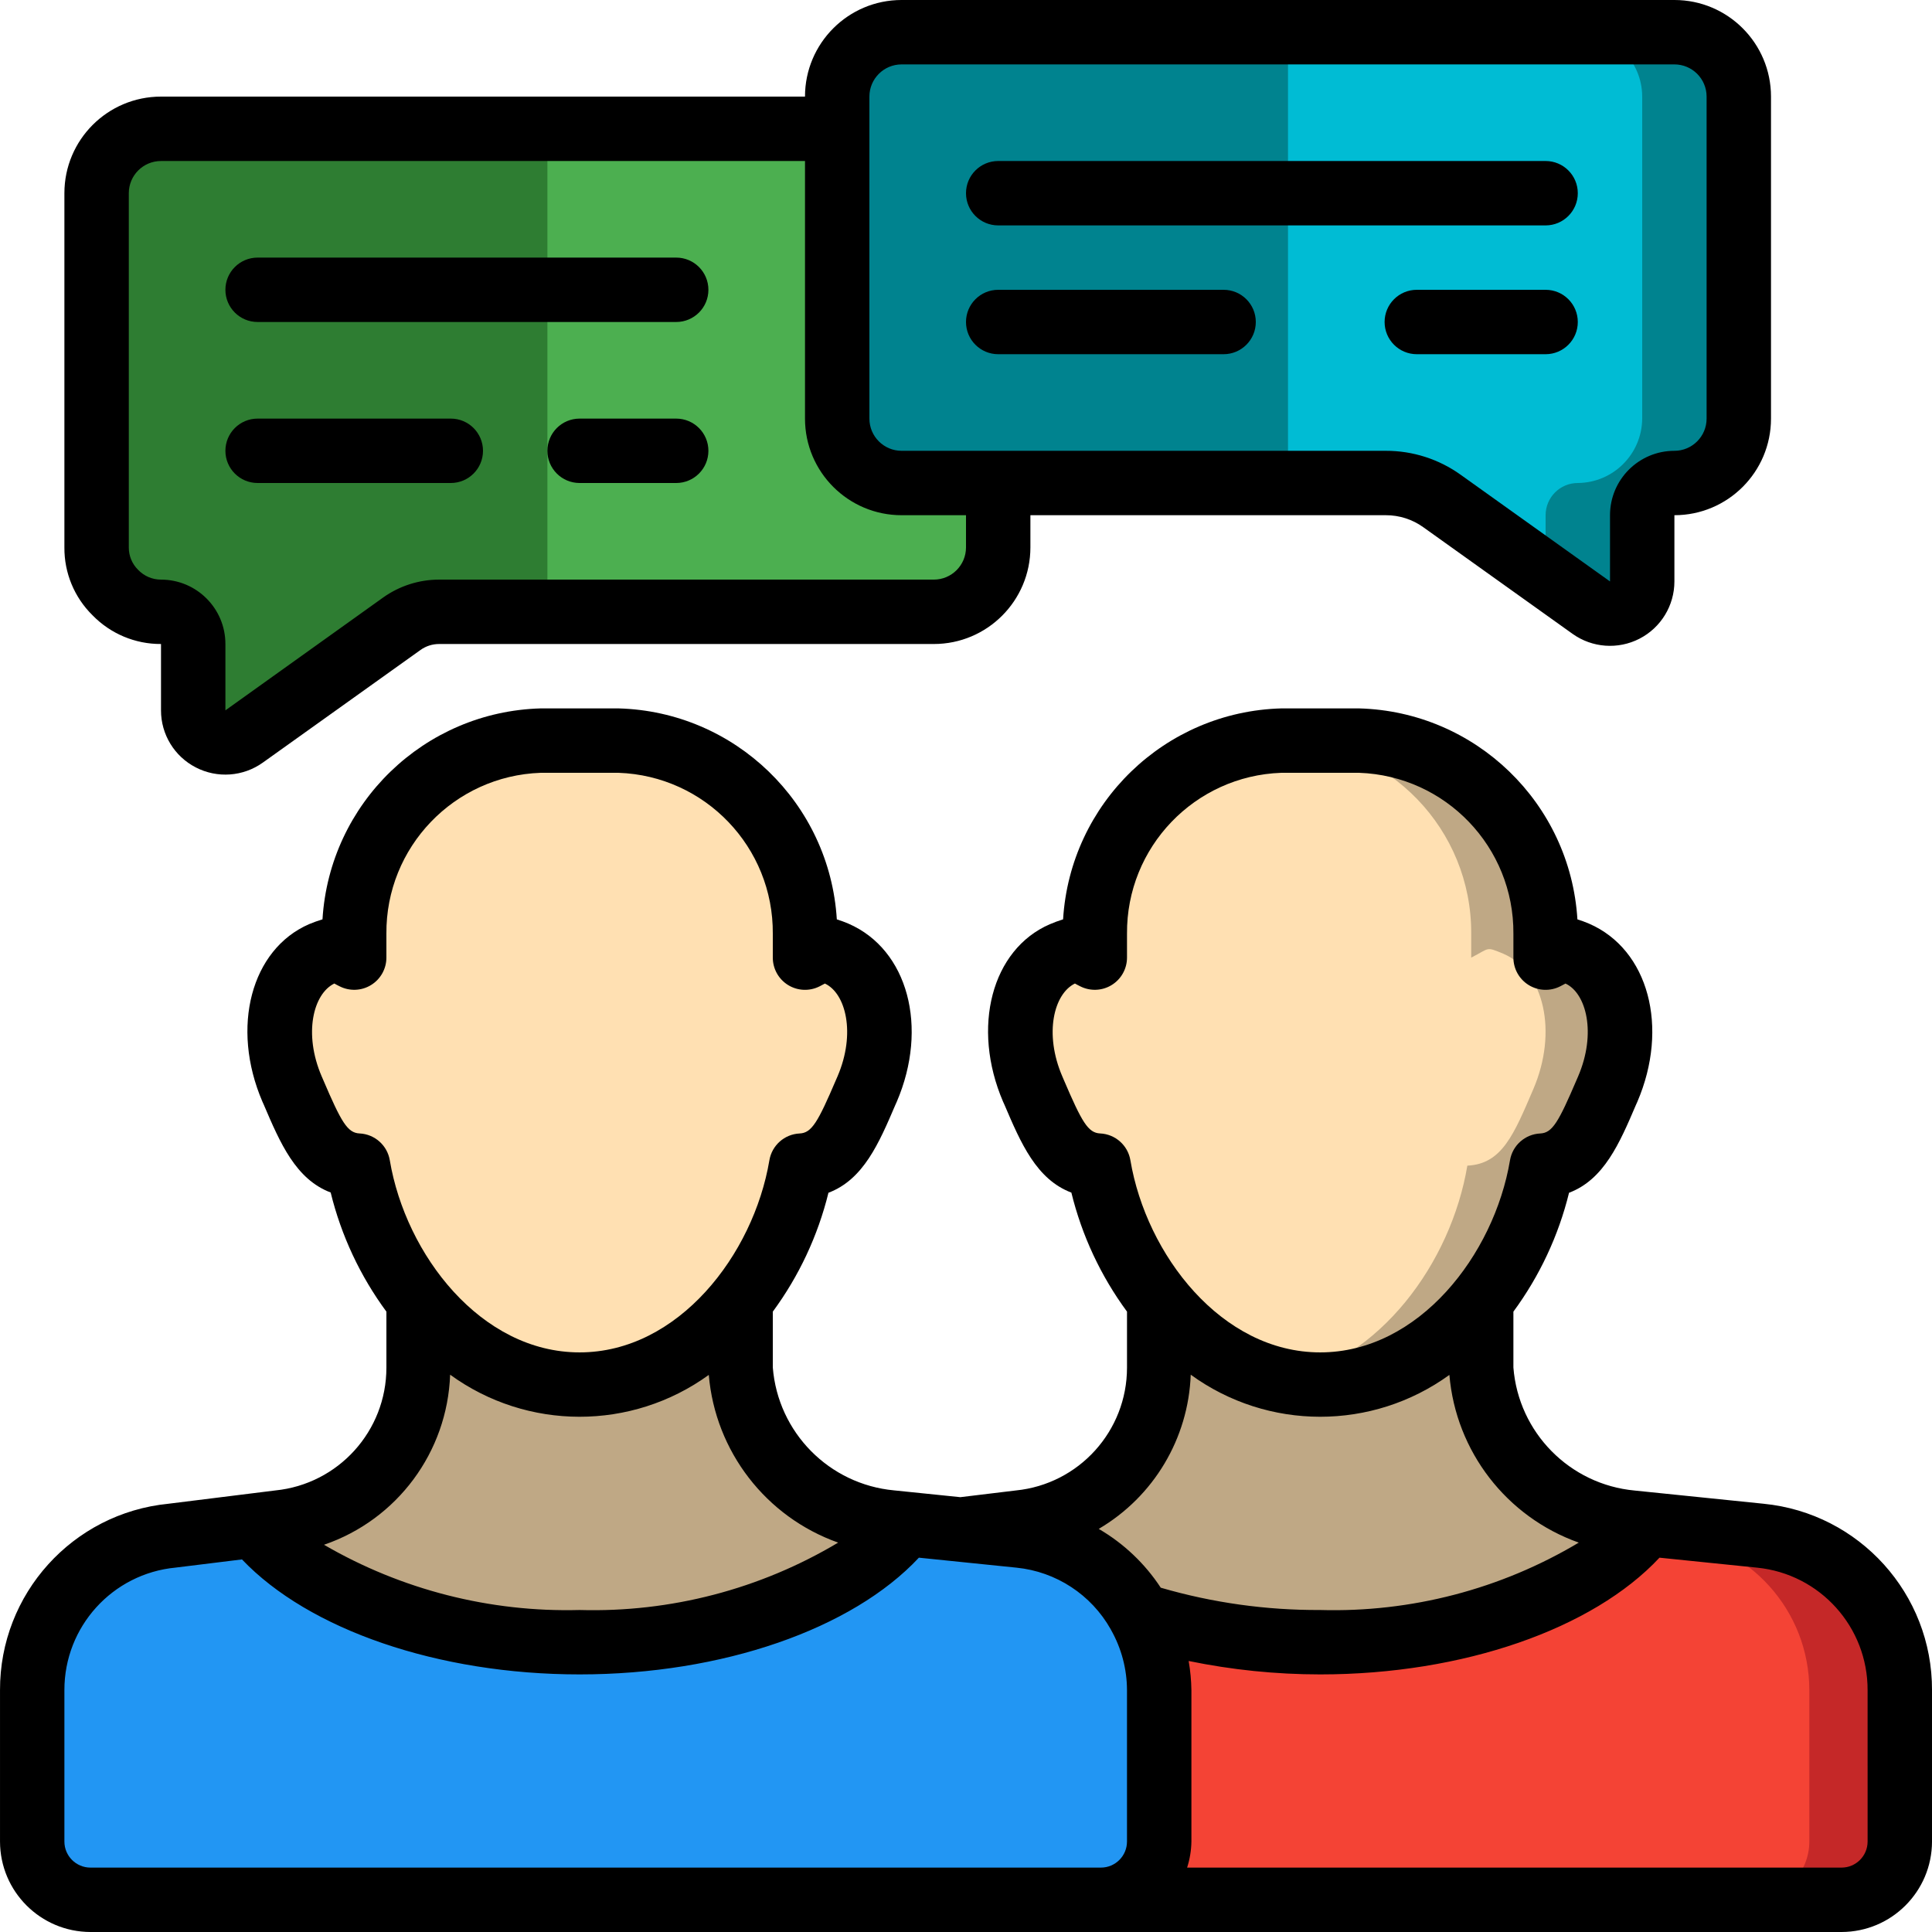 <svg height="512pt" viewBox="0 0 512 512" width="512pt" xmlns="http://www.w3.org/2000/svg"><path d="m264.535 128v17.066c-.031 9.414-7.652 17.039-17.066 17.066h-131.074c-3.547 0-7.008 1.102-9.898 3.156l-41.812 29.867c-2.598 1.852-6.008 2.098-8.844.645-2.836-1.453-4.625-4.367-4.641-7.555v-17.578c0-4.715-3.82-8.535-8.531-8.535-9.398-.07-16.996-7.668-17.066-17.066v-93.867c.027-9.414 7.652-17.039 17.066-17.066h179.199zm0 0" fill="#4caf50"/><path d="m145.066 34.133v128h-28.672c-3.547 0-7.008 1.102-9.898 3.156l-41.812 29.867c-2.598 1.852-6.008 2.098-8.844.645-2.836-1.453-4.625-4.367-4.641-7.555v-17.578c0-4.715-3.82-8.535-8.531-8.535-9.398-.07-16.996-7.668-17.066-17.066v-93.867c.027-9.414 7.652-17.039 17.066-17.066zm0 0" fill="#2e7d32"/><path d="m221.867 25.602v85.332c0 9.426 7.641 17.066 17.066 17.066h128.332c5.336-.004 10.535 1.668 14.875 4.77l39.57 28.262c2.598 1.859 6.02 2.105 8.863.645 2.84-1.465 4.625-4.395 4.625-7.59v-17.551c0-4.715 3.82-8.535 8.535-8.535 9.426 0 17.066-7.641 17.066-17.066v-85.332c0-9.426-7.641-17.066-17.066-17.066h-204.801c-9.426 0-17.066 7.641-17.066 17.066zm0 0" fill="#00838f"/><path d="m460.801 25.602v85.332c-.07 9.398-7.672 16.996-17.066 17.066-4.715 0-8.535 3.82-8.535 8.535v17.578c-.012 3.188-1.805 6.098-4.641 7.555-2.836 1.453-6.246 1.203-8.84-.645l-12.117-8.617-29.699-21.25c-2.891-2.055-6.348-3.156-9.898-3.156h-28.672v-119.465h102.402c9.414.027 17.039 7.652 17.066 17.066zm0 0" fill="#00838f"/><path d="m435.199 25.602v85.332c-.07 9.398-7.668 16.996-17.066 17.066-4.711 0-8.531 3.82-8.531 8.535v15.871l-29.699-21.25c-2.891-2.055-6.348-3.156-9.898-3.156h-28.672v-119.465h76.801c9.414.027 17.039 7.652 17.066 17.066zm0 0" fill="#00bcd4"/><path d="m220.246 503.469h267.777c4.094 0 8.023-1.629 10.918-4.527 2.898-2.895 4.527-6.824 4.527-10.918v-40.109c0-21.105-15.957-38.793-36.949-40.961l-34.219-3.496c-21.582-1.969-38.484-19.414-39.766-41.047v-17.832h-85.336v17.832c.008 21.125-15.941 38.84-36.949 41.047l-15.531 1.875zm0 0" fill="#bfa885"/><path d="m426.07 288.598c-5.121 11.945-8.277 19.883-17.492 20.309-4.867 29.098-28.16 58.027-58.711 58.027-3.305.023-6.598-.348-9.812-1.109-25.688-5.289-44.547-31.062-48.898-56.918-9.215-.426-12.371-8.363-17.492-20.309-6.484-15.105-2.902-31.148 7.938-35.84 4.777-1.965 3.496-1.535 8.531 1.023v-6.312c-.152-27.648 21.773-50.367 49.41-51.203h20.648c27.633.836 49.559 23.555 49.41 51.203v6.312c5.035-2.559 3.754-2.988 8.531-1.023 10.84 4.691 14.422 20.734 7.938 35.84zm0 0" fill="#bfa885"/><path d="m406.359 288.598c-5.121 11.945-8.277 19.883-17.496 20.309-4.352 25.855-23.211 51.543-48.809 56.918-25.688-5.289-44.547-31.062-48.898-56.918-9.215-.426-12.371-8.363-17.492-20.309-6.484-15.105-2.902-31.148 7.938-35.84 4.777-1.965 3.496-1.535 8.531 1.023v-6.312c-.152-27.648 21.773-50.367 49.41-51.203h.938c27.633.836 49.559 23.555 49.406 51.203v6.312c5.035-2.559 3.758-2.988 8.535-1.023 10.836 4.691 14.422 20.734 7.938 35.84zm0 0" fill="#ffe0b2"/><path d="m503.469 447.914v40.109c0 8.527-6.918 15.445-15.445 15.445h-267.777l32.086-91.223 2.387-6.914 11.949-1.449c13.566 15.02 40.445 25.941 72.191 28.074 3.926.258 7.934.426 11.945.426 35.414 0 66.133-10.75 82.09-26.453.785-.695 1.523-1.438 2.219-2.219l31.406 3.242c20.992 2.168 36.949 19.855 36.949 40.961zm0 0" fill="#c52828"/><path d="m479.488 447.914v40.109c0 8.527-6.914 15.445-15.445 15.445h-243.797l32.086-91.223c22.25 14.027 48.207 21.043 74.496 20.137 4.094 0 8.105-.168 12.031-.426 3.926.258 7.934.426 11.945.426 35.414 0 66.133-10.75 82.09-26.453l9.645 1.023c20.992 2.168 36.953 19.855 36.949 40.961zm0 0" fill="#f44335"/><path d="m196.266 344.578v17.832c1.285 21.633 18.188 39.078 39.766 41.047l34.219 3.496c20.996 2.168 36.953 19.855 36.949 40.961v40.109c0 8.527-6.914 15.445-15.445 15.445h-267.773c-4.098 0-8.027-1.629-10.922-4.527-2.898-2.895-4.523-6.824-4.523-10.918v-40.109c-.004-21.105 15.953-38.793 36.949-40.961l28.5-3.496c21.008-2.207 36.957-19.922 36.949-41.047v-17.832zm0 0" fill="#bfa885"/><path d="m153.602 196.266h10.324c27.633.836 49.559 23.555 49.406 51.203v6.312c5.035-2.559 3.758-2.988 8.535-1.023 10.836 4.691 14.422 20.734 7.938 35.84-5.121 11.945-8.277 19.883-17.496 20.309-4.863 29.098-28.16 58.027-58.707 58.027-30.551 0-53.848-28.93-58.711-58.027-9.215-.426-12.371-8.363-17.492-20.309-6.484-15.105-2.902-31.148 7.934-35.84 4.781-1.965 3.5-1.535 8.535 1.023v-6.312c-.152-27.648 21.773-50.367 49.406-51.203zm0 0" fill="#ffe0b2"/><path d="m307.199 447.914v40.109c0 8.527-6.914 15.445-15.445 15.445h-267.773c-4.098 0-8.027-1.629-10.922-4.527-2.898-2.895-4.523-6.824-4.523-10.918v-40.109c-.004-21.105 15.953-38.793 36.949-40.961l21.844-2.645c14.422 18.176 47.617 30.891 86.273 30.891 38.996 0 72.363-12.969 86.613-31.316l30.035 3.07c20.996 2.168 36.953 19.855 36.949 40.961zm0 0" fill="#2296f3"/><path d="m467.379 398.508-34.176-3.5c-17.215-1.598-30.781-15.359-32.137-32.598v-14.812c6.945-9.43 11.957-20.137 14.746-31.504 9.266-3.5 13.398-13.145 17.715-23.246l.383-.855c8.457-19.703 3.016-40.359-12.797-47.215-1.008-.43-2.035-.809-3.082-1.133-1.895-30.805-26.992-55.062-57.84-55.91h-20.648c-30.84.855-55.922 25.109-57.816 55.902-1.191.371-2.363.805-3.516 1.297-15.402 6.664-20.844 27.305-12.391 47.02l.387.852c4.316 10.102 8.445 19.746 17.715 23.246 2.785 11.383 7.797 22.105 14.746 31.547v14.812c.012 16.809-12.715 30.895-29.441 32.574l-14.727 1.781-17.562-1.801c-17.203-1.598-30.762-15.332-32.137-32.555v-14.812c6.941-9.43 11.953-20.137 14.746-31.504 9.266-3.5 13.395-13.145 17.715-23.246l.383-.855c8.457-19.703 3.012-40.359-12.801-47.215-1.004-.43-2.035-.809-3.078-1.133-1.895-30.805-26.992-55.062-57.84-55.91h-20.652c-30.836.855-55.918 25.109-57.812 55.902-1.199.363-2.383.785-3.539 1.27-15.363 6.664-20.848 27.309-12.391 47.02l.383.852c4.316 10.105 8.449 19.746 17.715 23.246 2.789 11.398 7.812 22.129 14.77 31.574v14.812c.016 16.816-12.723 30.902-29.457 32.574l-28.32 3.523c-25.383 2.512-44.699 23.898-44.621 49.406v40.109c.02 13.234 10.742 23.957 23.98 23.977h464.043c13.234-.02 23.957-10.742 23.977-23.977v-40.109c.082-25.508-19.238-46.895-44.621-49.406zm-175.82-98.133c-3.219-.148-4.848-2.996-9.66-14.242l-.391-.914c-4.855-11.309-2.219-21.863 3.359-24.578.418.23.855.48 1.391.734 2.645 1.348 5.801 1.227 8.332-.324s4.074-4.301 4.078-7.27v-6.312c-.18-22.949 17.941-41.863 40.875-42.668h20.648c22.934.805 41.055 19.719 40.875 42.668v6.312c0 2.969 1.543 5.727 4.074 7.277 2.531 1.551 5.688 1.676 8.332.328.496-.25.941-.488 1.402-.734 5.52 2.559 8.242 13.176 3.352 24.582l-.391.906c-4.812 11.246-6.445 14.098-9.66 14.242-4.016.188-7.352 3.152-8.012 7.117-4.219 25.02-24.152 50.898-50.297 50.898-26.145 0-46.082-25.879-50.297-50.898-.656-3.969-3.996-6.934-8.012-7.125zm23.996 63.93c20.43 14.848 48.094 14.871 68.547.059 1.719 20.262 15.129 37.641 34.289 44.445-20.68 12.348-44.449 18.543-68.523 17.859-14.297.074-28.531-1.918-42.258-5.914-4.195-6.398-9.824-11.734-16.434-15.582 14.566-8.562 23.762-23.969 24.379-40.859zm-220.262-63.93c-3.219-.148-4.848-2.996-9.66-14.242l-.395-.914c-4.855-11.309-2.219-21.863 3.363-24.578.418.23.855.48 1.391.734 2.645 1.348 5.797 1.227 8.328-.324s4.078-4.301 4.078-7.27v-6.312c-.18-22.949 17.945-41.863 40.875-42.668h20.652c22.934.805 41.055 19.719 40.875 42.668v6.312c0 2.969 1.543 5.727 4.074 7.277 2.531 1.551 5.688 1.676 8.332.328.496-.25.938-.488 1.398-.734 5.523 2.559 8.246 13.176 3.355 24.582l-.395.906c-4.812 11.246-6.441 14.098-9.656 14.242-4.016.188-7.352 3.152-8.016 7.117-4.215 25.02-24.148 50.898-50.293 50.898-26.148 0-46.082-25.879-50.297-50.898-.66-3.969-3.996-6.934-8.012-7.125zm23.996 63.93c20.43 14.848 48.09 14.871 68.547.059 1.719 20.262 15.129 37.641 34.285 44.445-20.676 12.348-44.445 18.543-68.52 17.859-23.746.633-47.203-5.352-67.738-17.289 19.402-6.645 32.695-24.57 33.426-45.066zm100.957 130.629h-196.266c-3.82 0-6.914-3.094-6.914-6.91v-40.109c-.035-16.809 12.727-30.883 29.457-32.484l17.605-2.168c17.688 18.586 51.926 30.473 89.473 30.473 37.902 0 72.301-12.066 89.914-30.934l25.863 2.645c10.492 1.055 19.809 7.152 24.98 16.34l.066.137c2.766 4.879 4.227 10.387 4.242 15.992v40.109c0 3.816-3.094 6.91-6.914 6.91zm274.688-6.91c0 3.816-3.094 6.91-6.91 6.91h-173.426c.719-2.234 1.102-4.566 1.137-6.91v-40.109c-.039-2.594-.281-5.184-.727-7.738 11.469 2.363 23.148 3.555 34.859 3.559 37.906 0 72.301-12.066 89.914-30.934l25.867 2.645c16.668 1.664 29.344 15.719 29.285 32.469zm0 0"/><path d="m51.891 203.375c5.688 2.938 12.539 2.449 17.75-1.27l41.812-29.867c1.441-1.031 3.172-1.578 4.941-1.57h131.074c14.137 0 25.598-11.461 25.598-25.602v-8.531h94.199c3.559-.008 7.027 1.105 9.918 3.18l39.566 28.266c5.203 3.711 12.047 4.207 17.73 1.281 5.684-2.926 9.254-8.781 9.254-15.176v-17.551c14.137 0 25.598-11.465 25.598-25.602v-85.332c0-14.141-11.461-25.602-25.598-25.602h-204.801c-14.137 0-25.602 11.461-25.602 25.602h-170.664c-14.141 0-25.602 11.461-25.602 25.598v93.867c-.055 6.758 2.637 13.25 7.457 17.988 4.762 4.898 11.312 7.648 18.145 7.613v17.578c-.012 6.375 3.551 12.219 9.223 15.129zm178.508-177.773c0-4.715 3.824-8.535 8.535-8.535h204.801c4.711 0 8.531 3.82 8.531 8.535v85.332c0 4.711-3.82 8.535-8.531 8.535-9.426 0-17.066 7.641-17.066 17.066v17.551l-39.57-28.262c-5.777-4.148-12.719-6.371-19.832-6.355h-128.332c-4.711 0-8.535-3.824-8.535-8.535zm-193.816 125.387c-1.582-1.562-2.465-3.699-2.449-5.922v-93.867c0-4.711 3.82-8.531 8.535-8.531h170.664v68.266c0 14.137 11.465 25.602 25.602 25.602h17.066v8.531c0 4.715-3.82 8.535-8.531 8.535h-131.074c-5.324-.004-10.52 1.656-14.855 4.742l-41.805 29.902v-17.578c0-9.426-7.641-17.066-17.066-17.066-2.301.004-4.504-.941-6.086-2.613zm0 0"/><path d="m264.535 59.734h145.066c4.711 0 8.531-3.82 8.531-8.535 0-4.711-3.82-8.531-8.531-8.531h-145.066c-4.715 0-8.535 3.82-8.535 8.531 0 4.715 3.82 8.535 8.535 8.535zm0 0"/><path d="m264.535 93.867h59.73c4.715 0 8.535-3.82 8.535-8.535 0-4.711-3.82-8.531-8.535-8.531h-59.73c-4.715 0-8.535 3.82-8.535 8.531 0 4.715 3.82 8.535 8.535 8.535zm0 0"/><path d="m409.602 76.801h-34.133c-4.715 0-8.535 3.82-8.535 8.531 0 4.715 3.82 8.535 8.535 8.535h34.133c4.711 0 8.531-3.82 8.531-8.535 0-4.711-3.82-8.531-8.531-8.531zm0 0"/><path d="m68.266 85.332h110.934c4.715 0 8.535-3.82 8.535-8.531 0-4.715-3.82-8.535-8.535-8.535h-110.934c-4.711 0-8.531 3.82-8.531 8.535 0 4.711 3.82 8.531 8.531 8.531zm0 0"/><path d="m68.266 128h51.203c4.711 0 8.531-3.82 8.531-8.531 0-4.715-3.82-8.535-8.531-8.535h-51.203c-4.711 0-8.531 3.82-8.531 8.535 0 4.711 3.82 8.531 8.531 8.531zm0 0"/><path d="m179.199 110.934h-25.598c-4.715 0-8.535 3.82-8.535 8.535 0 4.711 3.82 8.531 8.535 8.531h25.598c4.715 0 8.535-3.82 8.535-8.531 0-4.715-3.82-8.535-8.535-8.535zm0 0"/></svg>